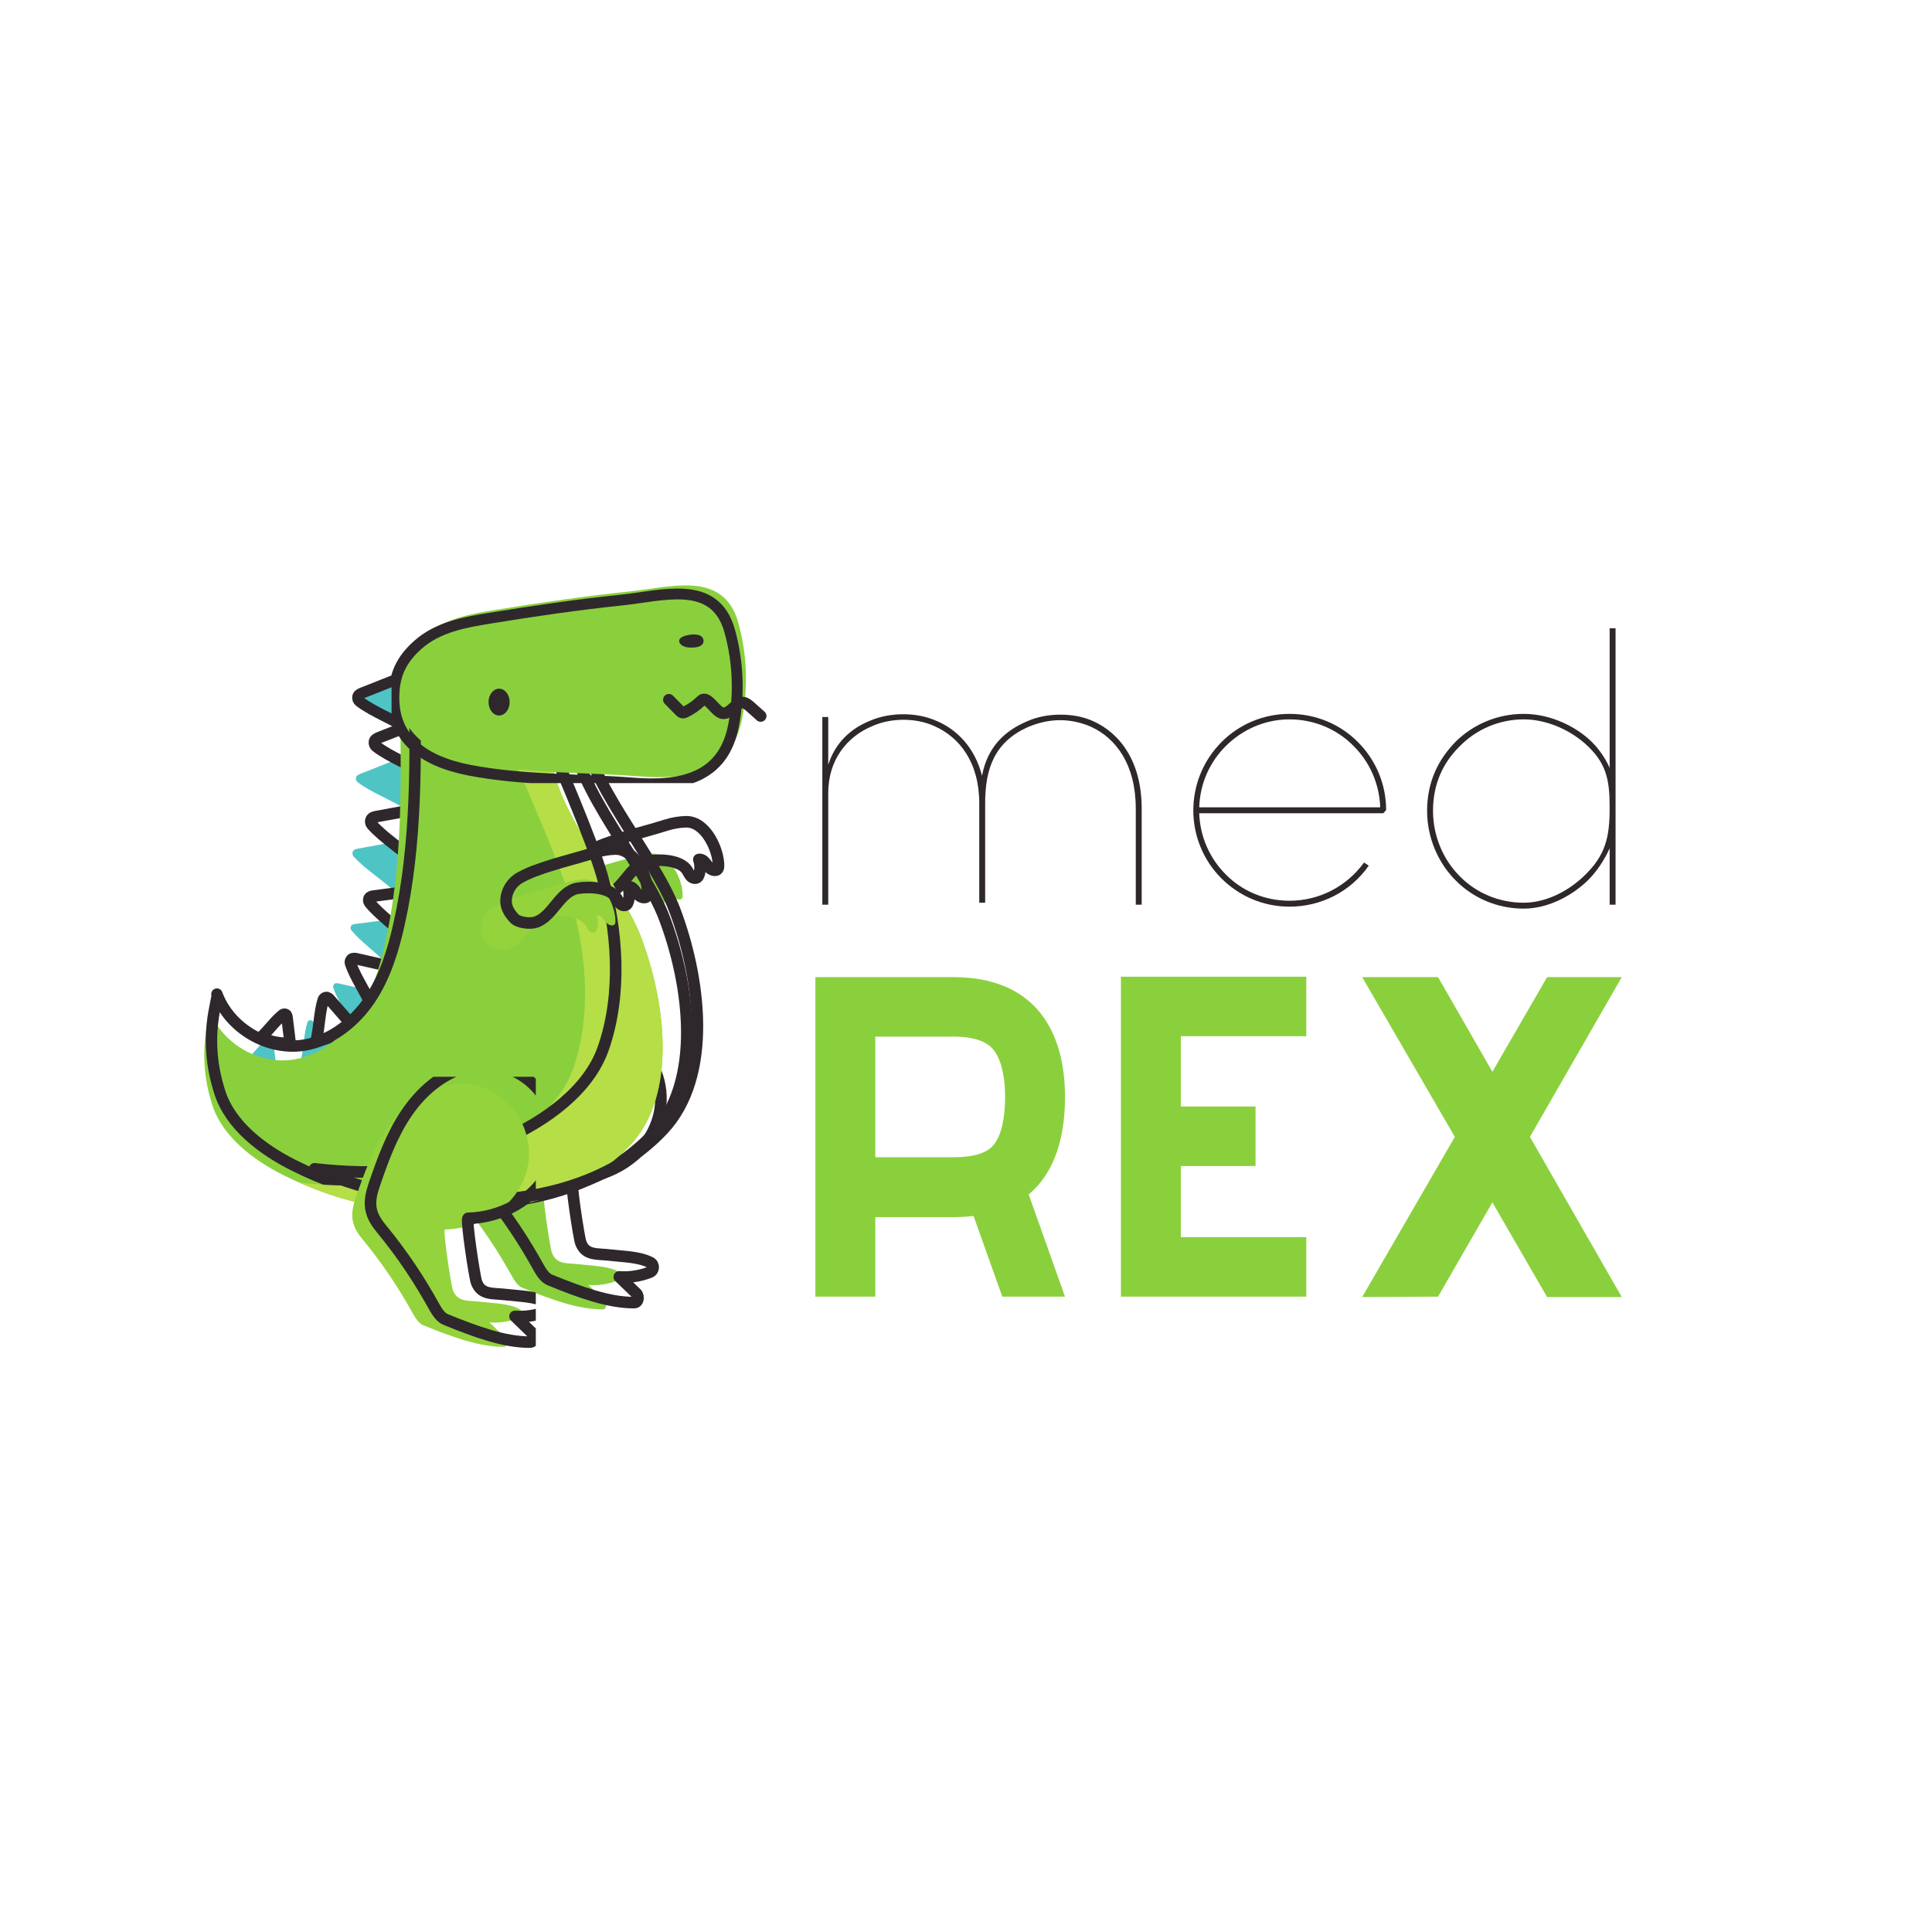 <?xml version="1.0" encoding="UTF-8"?>
<svg xmlns="http://www.w3.org/2000/svg" xmlns:xlink="http://www.w3.org/1999/xlink" width="375pt" height="375pt" viewBox="0 0 375 375" version="1.2">
<defs>
<g>
<symbol overflow="visible" id="glyph0-0">
<path style="stroke:none;" d="M 6.352 0 L 7.5 0 L 7.5 -21.656 C 7.5 -28.238 11.25 -32.68 16.07 -34.668 C 17.984 -35.512 20.051 -35.891 22.117 -35.891 C 24.184 -35.891 26.25 -35.512 28.086 -34.668 C 32.984 -32.523 36.812 -27.629 36.812 -19.668 L 36.812 -0.383 L 37.957 -0.383 L 37.957 -19.668 C 37.957 -26.328 39.719 -31.684 46.531 -34.59 C 48.445 -35.355 50.434 -35.816 52.5 -35.816 C 54.566 -35.816 56.633 -35.355 58.547 -34.516 C 63.367 -32.297 67.191 -27.168 67.191 -18.672 L 67.191 0 L 68.34 0 L 68.34 -18.672 C 68.34 -27.703 64.207 -33.215 59.004 -35.586 C 57.016 -36.504 54.797 -36.887 52.574 -36.887 C 50.355 -36.887 48.137 -36.504 46.07 -35.586 C 41.938 -33.828 38.418 -30.766 37.348 -25.023 C 35.969 -30.457 32.523 -33.98 28.547 -35.664 C 26.48 -36.582 24.262 -36.965 22.039 -36.965 C 19.898 -36.965 17.68 -36.582 15.688 -35.738 C 11.863 -34.207 8.879 -31.453 7.5 -27.168 L 7.5 -36.43 L 6.352 -36.43 Z M 6.352 0 "/>
</symbol>
<symbol overflow="visible" id="glyph0-1">
<path style="stroke:none;" d="M 22.578 0.383 C 28.699 0.383 34.438 -2.527 37.957 -7.578 L 37.039 -8.188 C 33.672 -3.52 28.316 -0.766 22.578 -0.766 C 17.754 -0.766 13.316 -2.68 10.18 -5.895 C 7.117 -8.953 5.203 -13.164 5.051 -17.754 L 40.789 -17.754 L 41.328 -18.367 C 41.328 -23.496 39.262 -28.164 35.816 -31.605 C 32.449 -34.973 27.781 -37.039 22.578 -37.039 C 17.449 -37.039 12.781 -34.973 9.414 -31.605 C 5.738 -27.934 3.902 -23.113 3.902 -18.289 C 3.902 -13.547 5.738 -8.723 9.336 -5.129 C 12.781 -1.684 17.449 0.383 22.578 0.383 Z M 5.051 -18.902 C 5.203 -23.57 7.117 -27.703 10.18 -30.766 C 13.395 -33.98 17.754 -35.969 22.578 -35.969 C 27.473 -35.969 31.914 -33.98 35.051 -30.766 C 38.113 -27.703 40.023 -23.496 40.18 -18.902 Z M 5.051 -18.902 "/>
</symbol>
<symbol overflow="visible" id="glyph0-2">
<path style="stroke:none;" d="M 22.805 0.766 C 27.168 0.766 31.684 -1.379 35.051 -4.516 C 36.965 -6.352 38.496 -8.723 39.488 -10.945 L 39.488 0 L 40.637 0 L 40.637 -53.648 L 39.488 -53.648 L 39.488 -26.555 C 38.57 -28.621 37.117 -30.688 35.355 -32.219 C 31.836 -35.281 27.168 -37.039 22.805 -37.039 C 17.68 -37.039 12.934 -34.973 9.566 -31.605 C 6.199 -28.164 4.055 -23.801 4.055 -18.215 C 4.055 -13.012 6.199 -8.113 9.566 -4.746 C 12.934 -1.301 17.68 0.766 22.805 0.766 Z M 22.805 -0.383 C 17.984 -0.383 13.547 -2.297 10.406 -5.512 C 7.195 -8.723 5.203 -13.316 5.203 -18.215 C 5.203 -23.496 7.195 -27.629 10.406 -30.766 C 13.547 -33.98 17.984 -35.969 22.805 -35.969 C 26.938 -35.969 31.301 -34.207 34.59 -31.379 C 38.879 -27.629 39.488 -24.262 39.488 -18.902 C 39.488 -13.164 38.801 -9.566 34.285 -5.355 C 31.07 -2.371 26.863 -0.383 22.805 -0.383 Z M 22.805 -0.383 "/>
</symbol>
<symbol overflow="visible" id="glyph1-0">
<path style="stroke:none;" d="M 53.883 -38.766 C 53.883 -51.637 47.992 -62.023 32.176 -62.023 L 5.426 -62.023 L 5.426 0 L 17.059 0 L 17.059 -15.43 L 32.176 -15.43 C 33.57 -15.43 34.891 -15.508 36.129 -15.66 L 41.711 0 L 53.883 0 L 46.828 -19.848 C 51.945 -24.113 53.883 -31.012 53.883 -38.766 Z M 17.059 -27.059 L 17.059 -50.473 L 32.176 -50.473 C 37.914 -50.473 39.465 -48.535 40.008 -47.914 C 41.48 -46.055 42.254 -42.797 42.254 -38.766 C 42.254 -34.5 41.48 -31.246 40.082 -29.539 C 38.766 -27.832 36.129 -27.059 32.176 -27.059 Z M 17.059 -27.059 "/>
</symbol>
<symbol overflow="visible" id="glyph1-1">
<path style="stroke:none;" d="M 41.402 -50.551 L 41.402 -62.102 L 5.426 -62.102 L 5.426 0 L 41.402 0 L 41.402 -11.551 L 17.059 -11.551 L 17.059 -25.352 L 31.555 -25.352 L 31.555 -36.906 L 17.059 -36.906 L 17.059 -50.551 Z M 41.402 -50.551 "/>
</symbol>
<symbol overflow="visible" id="glyph1-2">
<path style="stroke:none;" d="M 55.82 -62.023 L 41.324 -62.023 L 30.703 -43.648 L 20.156 -62.023 L 5.426 -62.023 L 23.414 -31.012 L 5.426 0.078 L 20.156 0 L 30.703 -18.297 L 41.324 0.078 L 55.82 0.078 L 37.988 -31.012 Z M 55.82 -62.023 "/>
</symbol>
</g>
<clipPath id="clip1">
  <path d="M 76 112.5 L 146 112.5 L 146 152 L 76 152 Z M 76 112.5 "/>
</clipPath>
<clipPath id="clip2">
  <path d="M 67 209 L 104 209 L 104 262.5 L 67 262.5 Z M 67 209 "/>
</clipPath>
</defs>
<g id="surface1">
<rect x="0" y="0" width="375" height="375" style="fill:rgb(100%,100%,100%);fill-opacity:1;stroke:none;"/>
<rect x="0" y="0" width="375" height="375" style="fill:rgb(100%,100%,100%);fill-opacity:1;stroke:none;"/>
<rect x="0" y="0" width="375" height="375" style="fill:rgb(100%,100%,100%);fill-opacity:1;stroke:none;"/>
<path style=" stroke:none;fill-rule:nonzero;fill:rgb(54.12%,81.569%,23.92%);fill-opacity:1;" d="M 120.383 222.758 C 117.625 228.07 111.57 231.242 105.574 231.371 C 105.133 231.387 106.762 242.176 107.121 243.133 C 108.023 245.547 110.078 245.109 112.613 245.414 C 114.922 245.695 117.805 245.699 119.926 246.758 C 120.695 247.141 120.641 248.254 119.84 248.566 C 118.059 249.258 116.125 249.555 114.223 249.414 L 117.465 252.551 C 117.859 253.184 117.711 254.148 116.961 254.148 C 112.301 254.168 107.074 252.281 101.41 249.973 C 100.477 249.594 99.801 248.48 99.309 247.602 C 96.738 242.973 93.723 238.289 89.488 233.156 C 87.262 230.453 87.188 228.363 88.262 225.23 C 89.82 220.684 91.473 216.113 94.156 212.125 C 96.844 208.137 100.691 204.738 105.348 203.527 C 116.477 200.637 125.633 212.645 120.383 222.758 "/>
<path style="fill:none;stroke-width:249.45;stroke-linecap:round;stroke-linejoin:round;stroke:rgb(18.039%,15.689%,17.249%);stroke-opacity:1;stroke-miterlimit:10;" d="M 13902.247 6483.31 C 13579.551 5860.614 12871.084 5488.828 12169.473 5473.718 C 12117.824 5471.887 12308.424 4207.265 12350.475 4095.088 C 12456.517 3812.128 12696.481 3863.409 12993.123 3827.695 C 13263.255 3794.729 13600.577 3794.271 13848.769 3670.19 C 13938.813 3625.319 13932.414 3494.828 13838.713 3458.199 C 13630.287 3377.157 13404.034 3342.359 13181.439 3358.842 L 13560.811 2991.177 C 13606.976 2917.003 13589.607 2803.91 13501.848 2803.91 C 12956.557 2801.621 12344.99 3022.769 11682.231 3293.367 C 11572.99 3337.78 11493.916 3468.272 11436.324 3571.291 C 11135.569 4113.861 10782.707 4662.84 10287.237 5264.474 C 10026.704 5581.317 10018.019 5826.274 10143.715 6193.482 C 10326.088 6726.436 10519.431 7262.138 10833.442 7729.617 C 11147.91 8197.097 11598.129 8595.439 12142.963 8737.377 C 13445.171 9076.197 14516.556 7668.721 13902.247 6483.31 Z M 13902.247 6483.31 " transform="matrix(0.009,0,0,-0.009,1.572,278.07)"/>
<path style=" stroke:none;fill-rule:nonzero;fill:rgb(30.98%,76.859%,77.249%);fill-opacity:1;" d="M 77.844 132.355 C 75.391 133.293 72.469 134.508 70.016 135.445 C 69.625 135.594 69.18 135.805 69.098 136.215 C 69.031 136.535 69.164 136.906 69.426 137.105 C 72.172 139.168 76.09 140.602 78.902 142.438 C 79.113 142.207 79.168 141.879 79.203 141.57 C 79.516 138.887 79.375 136.145 78.773 133.512 L 77.844 132.355 "/>
<path style="fill:none;stroke-width:238.067;stroke-linecap:round;stroke-linejoin:round;stroke:rgb(18.039%,15.689%,17.249%);stroke-opacity:1;stroke-miterlimit:10;" d="M 8517.12 16300.071 C 8243.172 16195.196 7917.312 16059.296 7643.364 15954.859 C 7599.741 15937.817 7550.012 15914.22 7540.851 15868.774 C 7533.435 15832.942 7548.267 15790.993 7577.494 15769.144 C 7884.159 15537.983 8321.692 15377.612 8635.773 15172.233 C 8659.329 15198.015 8665 15234.721 8669.362 15269.242 C 8704.26 15569.445 8688.556 15876.203 8620.942 16170.726 Z M 8517.12 16300.071 " transform="matrix(0.009,0,0,-0.009,1.572,278.07)"/>
<path style=" stroke:none;fill-rule:nonzero;fill:rgb(30.98%,76.859%,77.249%);fill-opacity:1;" d="M 77.844 147.082 C 75.391 148.016 72.469 149.234 70.016 150.168 C 69.625 150.316 69.18 150.527 69.098 150.938 C 69.031 151.258 69.164 151.633 69.426 151.828 C 72.172 153.895 76.09 155.324 78.902 157.164 C 79.113 156.934 79.164 156.602 79.203 156.293 C 79.516 153.609 79.375 150.867 78.773 148.238 L 77.844 147.082 "/>
<path style="fill:none;stroke-width:249.45;stroke-linecap:round;stroke-linejoin:round;stroke:rgb(18.039%,15.689%,17.249%);stroke-opacity:1;stroke-miterlimit:10;" d="M 8924.695 15353.52 C 8637.651 15244.091 8295.759 15101.237 8008.716 14991.807 C 7963.008 14974.408 7910.901 14949.684 7901.303 14901.608 C 7893.533 14864.063 7909.073 14820.108 7939.697 14797.215 C 8261.021 14555.005 8719.468 14387.426 9048.562 14171.772 C 9073.244 14198.786 9079.186 14237.704 9083.757 14273.876 C 9120.323 14588.429 9103.868 14909.85 9033.479 15217.992 Z M 8924.695 15353.52 " transform="matrix(0.009,0,0,-0.009,1.572,278.07)"/>
<path style=" stroke:none;fill-rule:nonzero;fill:rgb(30.98%,76.859%,77.249%);fill-opacity:1;" d="M 77.801 163.195 C 75.215 163.641 72.113 164.266 69.527 164.711 C 69.113 164.781 68.637 164.902 68.477 165.289 C 68.348 165.59 68.406 165.984 68.625 166.227 C 70.918 168.781 74.484 170.945 76.887 173.289 C 77.141 173.105 77.254 172.793 77.352 172.496 C 78.18 169.926 78.57 167.207 78.492 164.508 L 77.801 163.195 "/>
<path style="fill:none;stroke-width:249.45;stroke-linecap:round;stroke-linejoin:round;stroke:rgb(18.039%,15.689%,17.249%);stroke-opacity:1;stroke-miterlimit:10;" d="M 8919.667 13464.829 C 8617.083 13412.632 8254.165 13339.374 7951.581 13287.178 C 7903.131 13278.936 7847.368 13264.742 7828.628 13219.414 C 7813.544 13184.158 7820.4 13137.914 7845.997 13109.526 C 8114.3 12810.083 8531.61 12556.426 8812.711 12281.707 C 8842.421 12303.227 8855.676 12339.856 8867.103 12374.653 C 8964.003 12675.928 9009.711 12994.602 9000.569 13310.986 Z M 8919.667 13464.829 " transform="matrix(0.009,0,0,-0.009,1.572,278.07)"/>
<path style=" stroke:none;fill-rule:nonzero;fill:rgb(30.98%,76.859%,77.249%);fill-opacity:1;" d="M 75.957 178.438 C 73.785 178.695 71.184 179.078 69.016 179.336 C 68.668 179.375 68.266 179.453 68.113 179.77 C 67.996 180.012 68.027 180.344 68.195 180.555 C 69.992 182.781 72.859 184.73 74.754 186.785 C 74.969 186.645 75.078 186.391 75.172 186.145 C 75.973 184.047 76.422 181.805 76.473 179.559 L 75.957 178.438 "/>
<path style="fill:none;stroke-width:249.45;stroke-linecap:round;stroke-linejoin:round;stroke:rgb(18.039%,15.689%,17.249%);stroke-opacity:1;stroke-miterlimit:10;" d="M 8703.927 11678.241 C 8449.793 11648.022 8145.381 11603.152 7891.704 11572.933 C 7851.024 11568.354 7803.946 11559.197 7786.12 11522.11 C 7772.408 11493.722 7776.064 11454.803 7795.718 11430.079 C 8005.973 11169.096 8341.466 10940.622 8563.148 10699.785 C 8588.287 10716.268 8601.085 10746.029 8612.055 10774.875 C 8705.756 11020.748 8758.319 11283.562 8764.261 11546.834 Z M 8703.927 11678.241 " transform="matrix(0.009,0,0,-0.009,1.572,278.07)"/>
<path style=" stroke:none;fill-rule:nonzero;fill:rgb(30.98%,76.859%,77.249%);fill-opacity:1;" d="M 72.336 192.375 C 70.309 191.895 67.848 191.387 65.82 190.902 C 65.496 190.828 65.109 190.766 64.871 190.996 C 64.688 191.176 64.605 191.48 64.688 191.727 C 65.562 194.309 67.488 197 68.512 199.461 C 68.754 199.402 68.934 199.211 69.098 199.023 C 70.504 197.406 71.641 195.547 72.426 193.551 L 72.336 192.375 "/>
<path style="fill:none;stroke-width:249.45;stroke-linecap:round;stroke-linejoin:round;stroke:rgb(18.039%,15.689%,17.249%);stroke-opacity:1;stroke-miterlimit:10;" d="M 8280.218 10044.581 C 8042.996 10100.898 7755.039 10160.42 7517.816 10217.196 C 7479.879 10225.895 7434.629 10233.221 7406.747 10206.207 C 7385.265 10185.145 7375.666 10149.432 7385.265 10120.586 C 7487.649 9817.938 7712.988 9502.469 7832.741 9214.014 C 7861.08 9220.882 7882.106 9243.318 7901.303 9265.295 C 8065.85 9454.851 8198.859 9672.795 8290.731 9906.763 Z M 8280.218 10044.581 " transform="matrix(0.009,0,0,-0.009,1.572,278.07)"/>
<path style=" stroke:none;fill-rule:nonzero;fill:rgb(30.98%,76.859%,77.249%);fill-opacity:1;" d="M 64.754 202.848 C 63.566 201.457 62.086 199.824 60.902 198.438 C 60.711 198.215 60.469 197.973 60.18 198.016 C 59.953 198.047 59.738 198.219 59.668 198.438 C 58.953 200.719 58.926 203.621 58.375 205.891 C 58.574 205.977 58.801 205.934 59.016 205.883 C 60.852 205.465 62.621 204.734 64.211 203.723 L 64.754 202.848 "/>
<path style="fill:none;stroke-width:249.45;stroke-linecap:round;stroke-linejoin:round;stroke:rgb(18.039%,15.689%,17.249%);stroke-opacity:1;stroke-miterlimit:10;" d="M 7393.035 8817.046 C 7254.084 8980.045 7080.852 9171.433 6942.358 9333.975 C 6919.962 9360.073 6891.623 9388.461 6857.799 9383.424 C 6831.289 9379.761 6806.15 9359.615 6797.923 9333.975 C 6714.278 9066.582 6711.078 8726.388 6646.631 8460.369 C 6669.941 8450.296 6696.452 8455.333 6721.591 8461.285 C 6936.416 8510.276 7143.472 8595.897 7329.501 8714.484 Z M 7393.035 8817.046 " transform="matrix(0.009,0,0,-0.009,1.572,278.07)"/>
<path style=" stroke:none;fill-rule:nonzero;fill:rgb(30.98%,76.859%,77.249%);fill-opacity:1;" d="M 53.523 206.121 C 53.371 204.738 53.137 203.086 52.984 201.707 C 52.961 201.488 52.914 201.23 52.715 201.133 C 52.559 201.055 52.348 201.074 52.211 201.184 C 50.785 202.312 49.527 204.125 48.211 205.316 C 48.301 205.457 48.461 205.527 48.617 205.586 C 49.953 206.105 51.375 206.398 52.809 206.441 L 53.523 206.121 "/>
<path style="fill:none;stroke-width:249.45;stroke-linecap:round;stroke-linejoin:round;stroke:rgb(18.039%,15.689%,17.249%);stroke-opacity:1;stroke-miterlimit:10;" d="M 6078.943 8433.355 C 6061.117 8595.439 6033.692 8789.116 6015.866 8950.742 C 6013.124 8976.382 6007.639 9006.602 5984.328 9018.048 C 5966.045 9027.205 5941.363 9024.916 5925.366 9012.096 C 5758.533 8879.773 5611.355 8667.324 5457.32 8527.675 C 5467.833 8511.192 5486.573 8502.951 5504.856 8496.083 C 5661.176 8435.187 5827.551 8400.847 5995.298 8395.81 Z M 6078.943 8433.355 " transform="matrix(0.009,0,0,-0.009,1.572,278.07)"/>
<path style=" stroke:none;fill-rule:nonzero;fill:rgb(54.12%,81.569%,23.92%);fill-opacity:1;" d="M 111.492 169.77 C 113.957 168.832 116.5 168.129 119.039 167.418 C 120.332 167.055 121.625 166.688 122.906 166.281 C 124.008 165.93 125.406 165.691 126.555 165.676 C 130.145 165.629 132.516 170.812 132.504 173.75 C 132.504 173.93 132.5 174.121 132.414 174.281 C 132.074 174.953 131.023 174.5 130.582 173.891 C 130.141 173.281 129.621 172.465 128.883 172.621 C 129.176 173.496 129.191 174.461 128.926 175.344 C 128.859 175.562 128.77 175.789 128.586 175.93 C 128.246 176.188 127.734 176.027 127.434 175.727 C 127.137 175.422 126.977 175.012 126.754 174.648 C 125.574 172.738 121.918 172.551 119.691 172.883 C 116.293 173.391 115.117 177.996 111.938 179.113 C 110.84 179.5 108.637 179.234 107.898 178.414 C 106.949 177.367 106.305 176.328 106.41 174.918 C 106.516 173.512 107.258 172.164 108.387 171.32 C 109.113 170.773 110.641 170.09 111.492 169.77 "/>
<path style="fill:none;stroke-width:249.45;stroke-linecap:round;stroke-linejoin:round;stroke:rgb(18.039%,15.689%,17.249%);stroke-opacity:1;stroke-miterlimit:10;" d="M 12861.943 12694.243 C 13150.357 12804.13 13447.914 12886.546 13745.013 12969.877 C 13896.305 13012.459 14047.597 13055.498 14197.517 13103.116 C 14326.413 13144.324 14490.046 13172.253 14624.426 13174.085 C 15044.478 13179.579 15321.923 12571.993 15321.009 12227.679 C 15321.009 12206.617 15320.095 12184.182 15310.039 12165.409 C 15270.273 12086.657 15147.32 12139.769 15095.671 12211.196 C 15044.021 12282.623 14983.23 12378.316 14896.843 12360.002 C 14931.123 12257.44 14932.952 12144.348 14901.871 12040.87 C 14894.1 12015.23 14883.588 11988.674 14862.105 11972.19 C 14822.339 11941.971 14762.463 11960.744 14727.268 11995.999 C 14692.53 12031.713 14673.79 12079.789 14647.737 12122.37 C 14509.7 12346.266 14081.877 12368.243 13821.344 12329.325 C 13423.689 12269.802 13286.109 11729.98 12914.049 11599.031 C 12785.611 11553.702 12527.821 11584.837 12441.433 11680.989 C 12330.364 11803.696 12254.947 11925.488 12267.288 12090.777 C 12279.629 12255.609 12366.473 12413.572 12498.568 12512.471 C 12583.584 12576.572 12762.3 12656.698 12861.943 12694.243 Z M 12861.943 12694.243 " transform="matrix(0.009,0,0,-0.009,1.572,278.07)"/>
<path style=" stroke:none;fill-rule:nonzero;fill:rgb(54.12%,81.569%,23.92%);fill-opacity:1;" d="M 40.672 196.117 C 43.031 202.551 50.312 206.777 57.082 205.641 C 62.113 204.797 66.438 201.363 69.285 197.141 C 72.133 192.918 73.668 187.953 74.773 182.984 C 78.137 167.898 77.898 152.273 77.645 136.82 L 107.07 146.926 C 107.887 157.859 120.582 171.703 124.457 181.961 C 129.062 194.141 131.684 212.352 122.246 222.359 C 114.121 230.98 102.414 234.559 91.262 235.254 C 78.453 236.051 66.457 233.863 54.902 228.043 C 49.246 225.191 43.223 220.699 41.223 214.523 C 37.828 204.055 41.02 197.07 40.672 196.117 "/>
<path style="fill:none;stroke-width:245.587;stroke-linecap:round;stroke-linejoin:round;stroke:rgb(18.039%,15.689%,17.249%);stroke-opacity:1;stroke-miterlimit:10;" d="M 4503.995 9457.465 C 4775.801 8714.567 5615.071 8226.816 6394.938 8357.995 C 6974.102 8455.815 7472.263 8852.057 7800.771 9338.908 C 8128.828 9826.209 8305.232 10399.61 8433.035 10973.011 C 8820.494 12713.501 8793.043 14516.65 8763.793 16299.964 L 12153.271 15133.778 C 12247.323 13872.024 13709.856 12274.434 14156.267 11090.667 C 14686.829 9685.112 14988.786 7583.993 13901.561 6428.625 C 12965.539 5434.189 11616.858 5021.267 10332.079 4941.027 C 8856.945 4848.616 7474.513 5101.508 6143.383 5773.181 C 5492.218 6101.804 4798.302 6620.661 4567.897 7332.904 C 4176.838 8541.014 4544.496 9347.473 4503.995 9457.465 Z M 4503.995 9457.465 " transform="matrix(0.009,0,0,-0.009,1.572,278.07)"/>
<path style=" stroke:none;fill-rule:nonzero;fill:rgb(70.979%,87.059%,27.84%);fill-opacity:1;" d="M 66.211 230.102 C 80.562 230.449 106.004 222.465 111.277 207.344 C 114.809 197.215 113.855 185.441 111.066 175.648 C 109.227 169.184 102.832 154.227 98.215 143.887 L 107.07 146.93 C 107.887 157.859 120.578 171.703 124.457 181.961 C 129.062 194.141 131.684 212.352 122.246 222.359 C 114.121 230.98 102.414 234.559 91.262 235.254 C 79.621 235.98 68.652 234.227 58.07 229.531 C 60.809 229.855 63.539 230.035 66.211 230.102 "/>
<path style="fill:none;stroke-width:249.45;stroke-linecap:round;stroke-linejoin:round;stroke:rgb(18.039%,15.689%,17.249%);stroke-opacity:1;stroke-miterlimit:10;" d="M 7563.524 5622.524 C 9242.819 5581.775 12219.752 6517.65 12836.804 8290.043 C 13250 9477.286 13138.473 10857.29 12812.122 12005.157 C 12596.839 12762.923 11848.606 14516.086 11308.343 15728.054 L 12344.533 15371.377 C 12440.062 14090.272 13925.1 12467.6 14378.976 11265.248 C 14917.868 9837.626 15224.566 7703.061 14120.272 6530.012 C 13169.555 5519.505 11799.699 5100.101 10494.749 5018.601 C 9132.664 4933.438 7849.196 5139.019 6610.979 5689.373 C 6931.389 5651.37 7250.884 5630.308 7563.524 5622.524 Z M 7563.524 5622.524 " transform="matrix(0.009,0,0,-0.009,1.572,278.07)"/>
<path style=" stroke:none;fill-rule:nonzero;fill:rgb(54.12%,81.569%,23.92%);fill-opacity:1;" d="M 134.398 113.672 C 138.453 113.953 141.855 115.645 143.312 120.898 C 144.98 126.891 145.238 133.27 144.07 139.383 C 142.07 149.844 133.637 151.445 124.227 150.703 C 113.527 149.855 102.66 150.215 92.125 148.168 C 83.039 146.402 77.195 141.973 77.348 133.676 C 77.43 129.445 78.812 126.469 82.09 123.57 C 86.043 120.078 91.34 119.164 96.195 118.375 C 104.836 116.969 113.5 115.703 122.211 114.801 C 126.121 114.395 130.551 113.402 134.398 113.672 "/>
<g clip-path="url(#clip1)" clip-rule="nonzero">
<path style="fill:none;stroke-width:210.662;stroke-linecap:round;stroke-linejoin:round;stroke:rgb(18.039%,15.689%,17.249%);stroke-opacity:1;stroke-miterlimit:10;" d="M 13125.779 16273.657 C 13526.072 16245.43 13862.287 16078.385 14006.655 15557.917 C 14171.096 14964.754 14196.959 14333.31 14081.542 13728.547 C 13883.904 12693.025 13050.12 12534.101 12120.606 12607.956 C 11062.936 12691.478 9989.44 12655.904 8948.369 12858.91 C 8050.507 13033.688 7472.649 13472.18 7488.09 14293.483 C 7495.81 14711.867 7632.844 15006.515 7956.707 15293.43 C 8347.35 15639.12 8870.395 15729.602 9350.592 15807.711 C 10204.448 15946.915 11060.62 16072.198 11921.039 16161.521 C 12307.436 16201.735 12745.558 16299.951 13125.779 16273.657 Z M 13125.779 16273.657 " transform="matrix(0.01,0,0,-0.01,1.572,278.07)"/>
</g>
<path style=" stroke:none;fill-rule:nonzero;fill:rgb(18.039%,15.689%,17.249%);fill-opacity:1;" d="M 94.824 136.273 C 94.824 137.711 95.742 138.879 96.875 138.879 C 98.004 138.879 98.922 137.711 98.922 136.273 C 98.922 134.836 98.004 133.672 96.875 133.672 C 95.742 133.672 94.824 134.836 94.824 136.273 "/>
<path style="fill:none;stroke-width:249.45;stroke-linecap:round;stroke-linejoin:round;stroke:rgb(18.039%,15.689%,17.249%);stroke-opacity:1;stroke-miterlimit:10;" d="M 16230.589 15454.708 C 16155.172 15522.015 16079.754 15589.321 16004.337 15656.627 C 15955.43 15699.666 15900.123 15745.91 15834.762 15745.452 C 15786.312 15744.537 15741.518 15717.523 15704.495 15686.388 C 15608.052 15606.262 15507.039 15482.638 15387.285 15520.183 C 15262.503 15559.559 15118.524 15826.494 15000.142 15812.759 C 14974.089 15809.553 14953.52 15789.407 14934.323 15771.093 C 14837.88 15677.231 14726.354 15599.851 14604.772 15542.161 C 14586.031 15533.461 14565.463 15524.762 14544.895 15527.967 C 14521.584 15531.63 14503.301 15549.029 14486.846 15565.97 C 14408.229 15645.638 14329.155 15725.764 14250.538 15805.891 " transform="matrix(0.009,0,0,-0.009,1.572,278.07)"/>
<path style=" stroke:none;fill-rule:nonzero;fill:rgb(18.039%,15.689%,17.249%);fill-opacity:1;" d="M 136.352 123.75 C 136.641 124.148 136.633 124.754 136.293 125.105 C 135.68 125.734 134.48 125.727 133.699 125.676 C 131.863 125.559 130.957 124 132.938 123.414 C 133.824 123.148 135.703 122.859 136.352 123.75 "/>
<path style=" stroke:none;fill-rule:nonzero;fill:rgb(58.04%,82.75%,23.14%);fill-opacity:1;" d="M 98.438 174.789 C 100.902 173.852 103.445 173.152 105.984 172.438 C 107.277 172.074 108.57 171.707 109.852 171.301 C 110.953 170.949 112.352 170.711 113.504 170.695 C 117.09 170.648 119.465 175.832 119.453 178.77 C 119.453 178.953 119.445 179.141 119.363 179.305 C 119.02 179.973 117.969 179.52 117.527 178.91 C 117.09 178.301 116.566 177.488 115.828 177.645 C 116.121 178.516 116.137 179.48 115.871 180.363 C 115.809 180.582 115.715 180.809 115.531 180.949 C 115.191 181.207 114.68 181.047 114.383 180.742 C 114.082 180.441 113.922 180.031 113.699 179.668 C 112.52 177.758 108.863 177.57 106.637 177.902 C 103.238 178.41 102.066 183.016 98.883 184.133 C 97.785 184.516 95.586 184.254 94.844 183.438 C 93.898 182.387 93.25 181.344 93.355 179.941 C 93.461 178.535 94.203 177.188 95.332 176.34 C 96.062 175.793 97.586 175.113 98.438 174.789 "/>
<path style="fill:none;stroke-width:249.45;stroke-linecap:round;stroke-linejoin:round;stroke:rgb(18.039%,15.689%,17.249%);stroke-opacity:1;stroke-miterlimit:10;" d="M 11334.397 12105.887 C 11622.811 12215.774 11920.367 12297.732 12217.466 12381.521 C 12368.758 12424.103 12520.05 12467.142 12669.971 12514.76 C 12798.866 12555.968 12962.499 12583.898 13097.337 12585.729 C 13516.932 12591.223 13794.834 11983.637 13793.463 11639.323 C 13793.463 11617.803 13792.548 11595.826 13782.95 11576.595 C 13742.727 11498.301 13619.774 11551.413 13568.124 11622.84 C 13516.932 11694.267 13455.684 11789.502 13369.297 11771.188 C 13403.577 11669.084 13405.406 11555.992 13374.324 11452.514 C 13367.011 11426.874 13356.041 11400.318 13334.559 11383.834 C 13294.793 11353.615 13234.916 11372.388 13200.179 11408.101 C 13164.984 11443.357 13146.244 11491.433 13120.19 11534.014 C 12982.154 11757.91 12554.331 11779.887 12293.798 11740.969 C 11896.142 11681.446 11759.02 11141.624 11386.503 11010.675 C 11258.065 10965.804 11000.732 10996.481 10913.887 11092.175 C 10803.275 11215.34 10727.4 11337.59 10739.741 11501.964 C 10752.082 11666.795 10838.927 11824.758 10971.022 11924.115 C 11056.495 11988.216 11234.754 12067.884 11334.397 12105.887 Z M 11334.397 12105.887 " transform="matrix(0.009,0,0,-0.009,1.572,278.07)"/>
<path style=" stroke:none;fill-rule:nonzero;fill:rgb(58.04%,82.75%,23.14%);fill-opacity:1;" d="M 101.164 230.023 C 98.402 235.336 92.352 238.512 86.355 238.641 C 85.91 238.656 87.543 249.445 87.902 250.402 C 88.805 252.816 90.859 252.379 93.395 252.684 C 95.703 252.965 98.586 252.969 100.707 254.023 C 101.477 254.41 101.418 255.52 100.617 255.836 C 98.84 256.527 96.906 256.824 95.004 256.68 L 98.246 259.82 C 98.641 260.453 98.488 261.414 97.742 261.418 C 93.078 261.438 87.855 259.551 82.188 257.242 C 81.254 256.863 80.582 255.75 80.09 254.871 C 77.516 250.242 74.504 245.559 70.27 240.422 C 68.043 237.723 67.969 235.633 69.043 232.5 C 70.598 227.957 72.254 223.379 74.938 219.395 C 77.621 215.406 81.473 212.008 86.129 210.797 C 97.258 207.906 106.414 219.914 101.164 230.023 "/>
<g clip-path="url(#clip2)" clip-rule="nonzero">
<path style="fill:none;stroke-width:249.45;stroke-linecap:round;stroke-linejoin:round;stroke:rgb(18.039%,15.689%,17.249%);stroke-opacity:1;stroke-miterlimit:10;" d="M 11653.435 5631.682 C 11330.283 5008.986 10622.273 4636.742 9920.662 4621.632 C 9868.556 4619.801 10059.613 3355.179 10101.664 3243.002 C 10207.249 2960.042 10447.67 3011.323 10744.312 2975.609 C 11014.444 2942.643 11351.765 2942.185 11599.957 2818.562 C 11690.001 2773.233 11683.145 2643.2 11589.445 2606.113 C 11381.475 2525.071 11155.223 2490.273 10932.627 2507.214 L 11312 2139.091 C 11358.165 2064.917 11340.339 1952.282 11253.037 1951.824 C 10707.289 1949.535 10096.179 2170.683 9432.963 2441.281 C 9323.722 2485.694 9245.105 2616.186 9187.513 2719.205 C 8886.3 3261.775 8533.895 3810.754 8038.425 4412.846 C 7777.892 4729.231 7769.208 4974.188 7894.904 5341.396 C 8076.82 5873.892 8270.62 6410.509 8584.631 6877.531 C 8898.641 7345.011 9349.318 7743.353 9894.152 7885.291 C 11196.36 8224.111 12267.745 6816.635 11653.435 5631.682 Z M 11653.435 5631.682 " transform="matrix(0.009,0,0,-0.009,1.572,278.07)"/>
</g>
<g style="fill:rgb(18.039%,15.689%,17.249%);fill-opacity:1;">
  <use xlink:href="#glyph0-0" x="153.261" y="175.6"/>
</g>
<g style="fill:rgb(18.039%,15.689%,17.249%);fill-opacity:1;">
  <use xlink:href="#glyph0-1" x="227.718" y="175.6"/>
</g>
<g style="fill:rgb(18.039%,15.689%,17.249%);fill-opacity:1;">
  <use xlink:href="#glyph0-2" x="272.944" y="175.6"/>
</g>
<g style="fill:rgb(100%,100%,100%);fill-opacity:0.4;">
  <use xlink:href="#glyph1-0" x="148.312" y="253.416"/>
</g>
<g style="fill:rgb(100%,100%,100%);fill-opacity:0.4;">
  <use xlink:href="#glyph1-1" x="207.619" y="253.416"/>
</g>
<g style="fill:rgb(100%,100%,100%);fill-opacity:0.4;">
  <use xlink:href="#glyph1-2" x="254.444" y="253.416"/>
</g>
<g style="fill:rgb(54.12%,81.569%,23.92%);fill-opacity:1;">
  <use xlink:href="#glyph1-0" x="152.836" y="251.679"/>
</g>
<g style="fill:rgb(54.12%,81.569%,23.92%);fill-opacity:1;">
  <use xlink:href="#glyph1-1" x="212.143" y="251.679"/>
</g>
<g style="fill:rgb(54.12%,81.569%,23.92%);fill-opacity:1;">
  <use xlink:href="#glyph1-2" x="258.968" y="251.679"/>
</g>
</g>
</svg>
